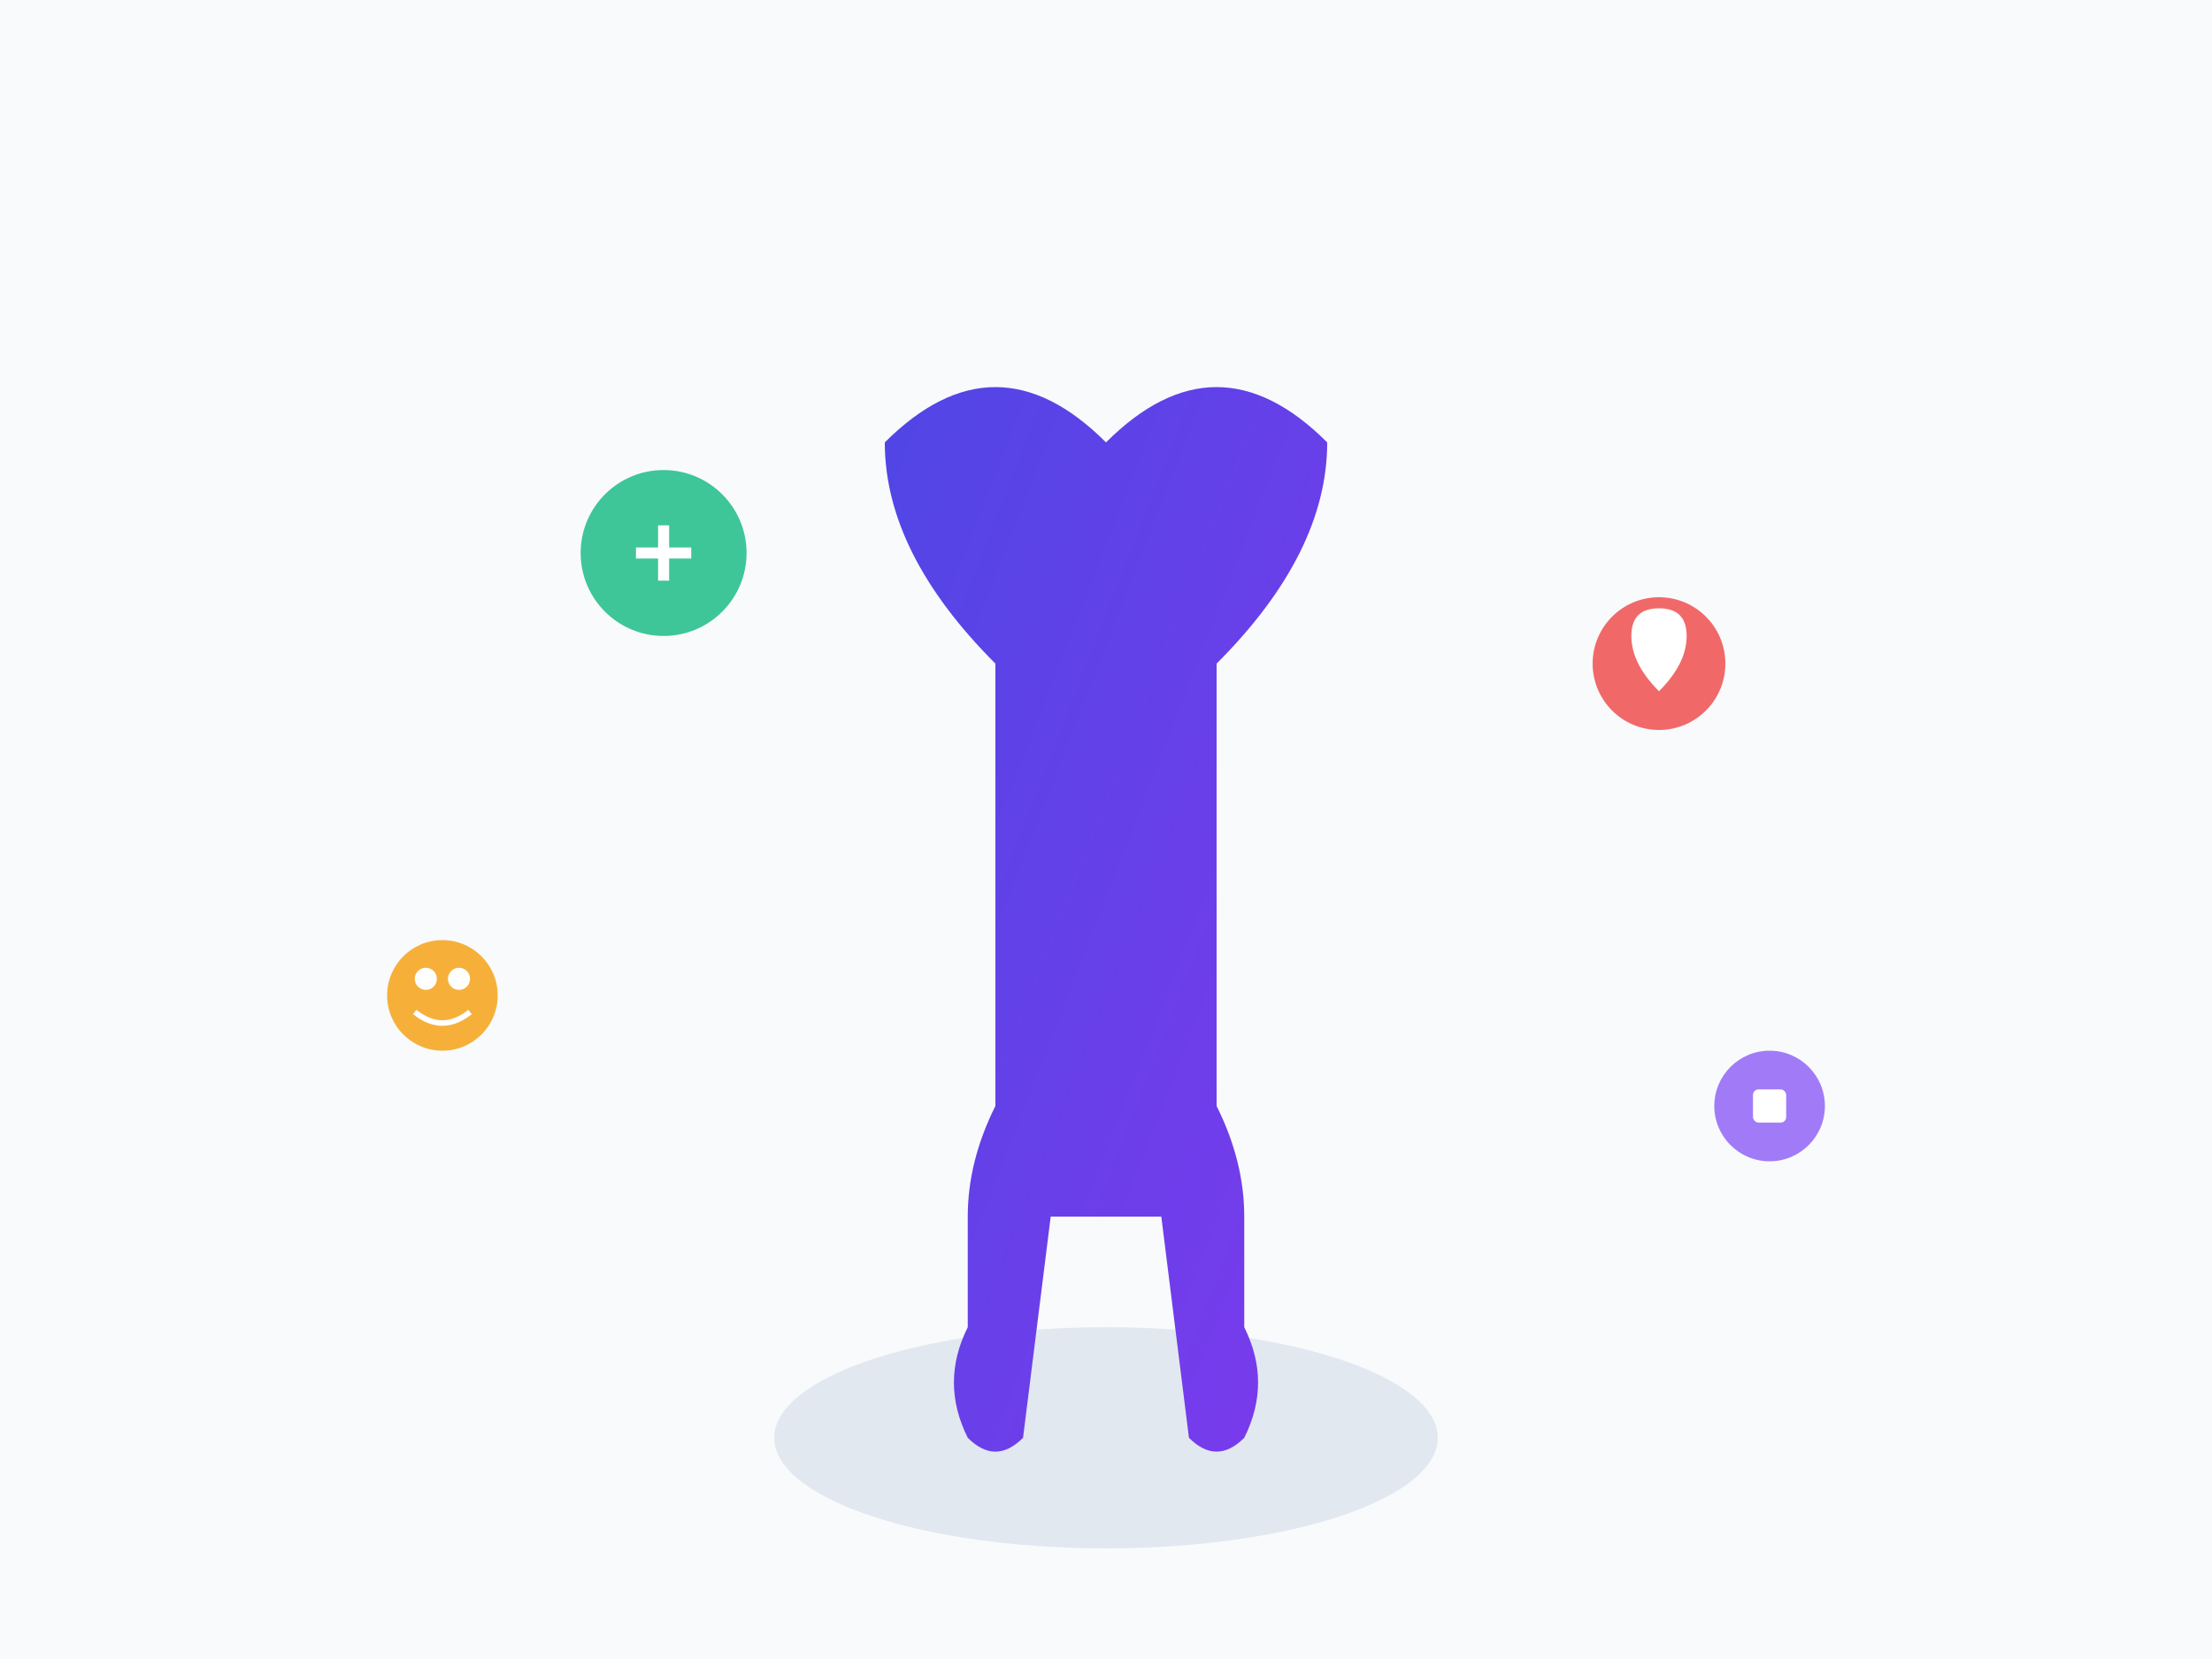 <svg width="400" height="300" viewBox="0 0 400 300" xmlns="http://www.w3.org/2000/svg">
  <defs>
    <linearGradient id="heroGradient" x1="0%" y1="0%" x2="100%" y2="100%">
      <stop offset="0%" style="stop-color:#4F46E5;stop-opacity:1" />
      <stop offset="100%" style="stop-color:#7C3AED;stop-opacity:1" />
    </linearGradient>
  </defs>
  
  <!-- Background -->
  <rect width="400" height="300" fill="#F8FAFC"/>
  
  <!-- Person silhouette -->
  <ellipse cx="200" cy="260" rx="60" ry="20" fill="#E2E8F0"/>
  <path d="M 200 80 Q 180 60 160 80 Q 160 100 180 120 L 180 200 Q 175 210 175 220 L 175 240 Q 170 250 175 260 Q 180 265 185 260 L 190 220 L 210 220 L 215 260 Q 220 265 225 260 Q 230 250 225 240 L 225 220 Q 225 210 220 200 L 220 120 Q 240 100 240 80 Q 220 60 200 80 Z" fill="url(#heroGradient)"/>
  
  <!-- Health icons floating around -->
  <circle cx="120" cy="100" r="15" fill="#10B981" opacity="0.8"/>
  <path d="M 115 100 L 125 100 M 120 95 L 120 105" stroke="white" stroke-width="2"/>
  
  <circle cx="300" cy="120" r="12" fill="#EF4444" opacity="0.8"/>
  <path d="M 295 115 Q 295 110 300 110 Q 305 110 305 115 Q 305 120 300 125 Q 295 120 295 115 Z" fill="white"/>
  
  <circle cx="80" cy="180" r="10" fill="#F59E0B" opacity="0.8"/>
  <circle cx="77" cy="177" r="2" fill="white"/>
  <circle cx="83" cy="177" r="2" fill="white"/>
  <path d="M 75 183 Q 80 187 85 183" stroke="white" stroke-width="1" fill="none"/>
  
  <circle cx="320" cy="200" r="10" fill="#8B5CF6" opacity="0.8"/>
  <rect x="317" y="197" width="6" height="6" fill="white" rx="1"/>
</svg>